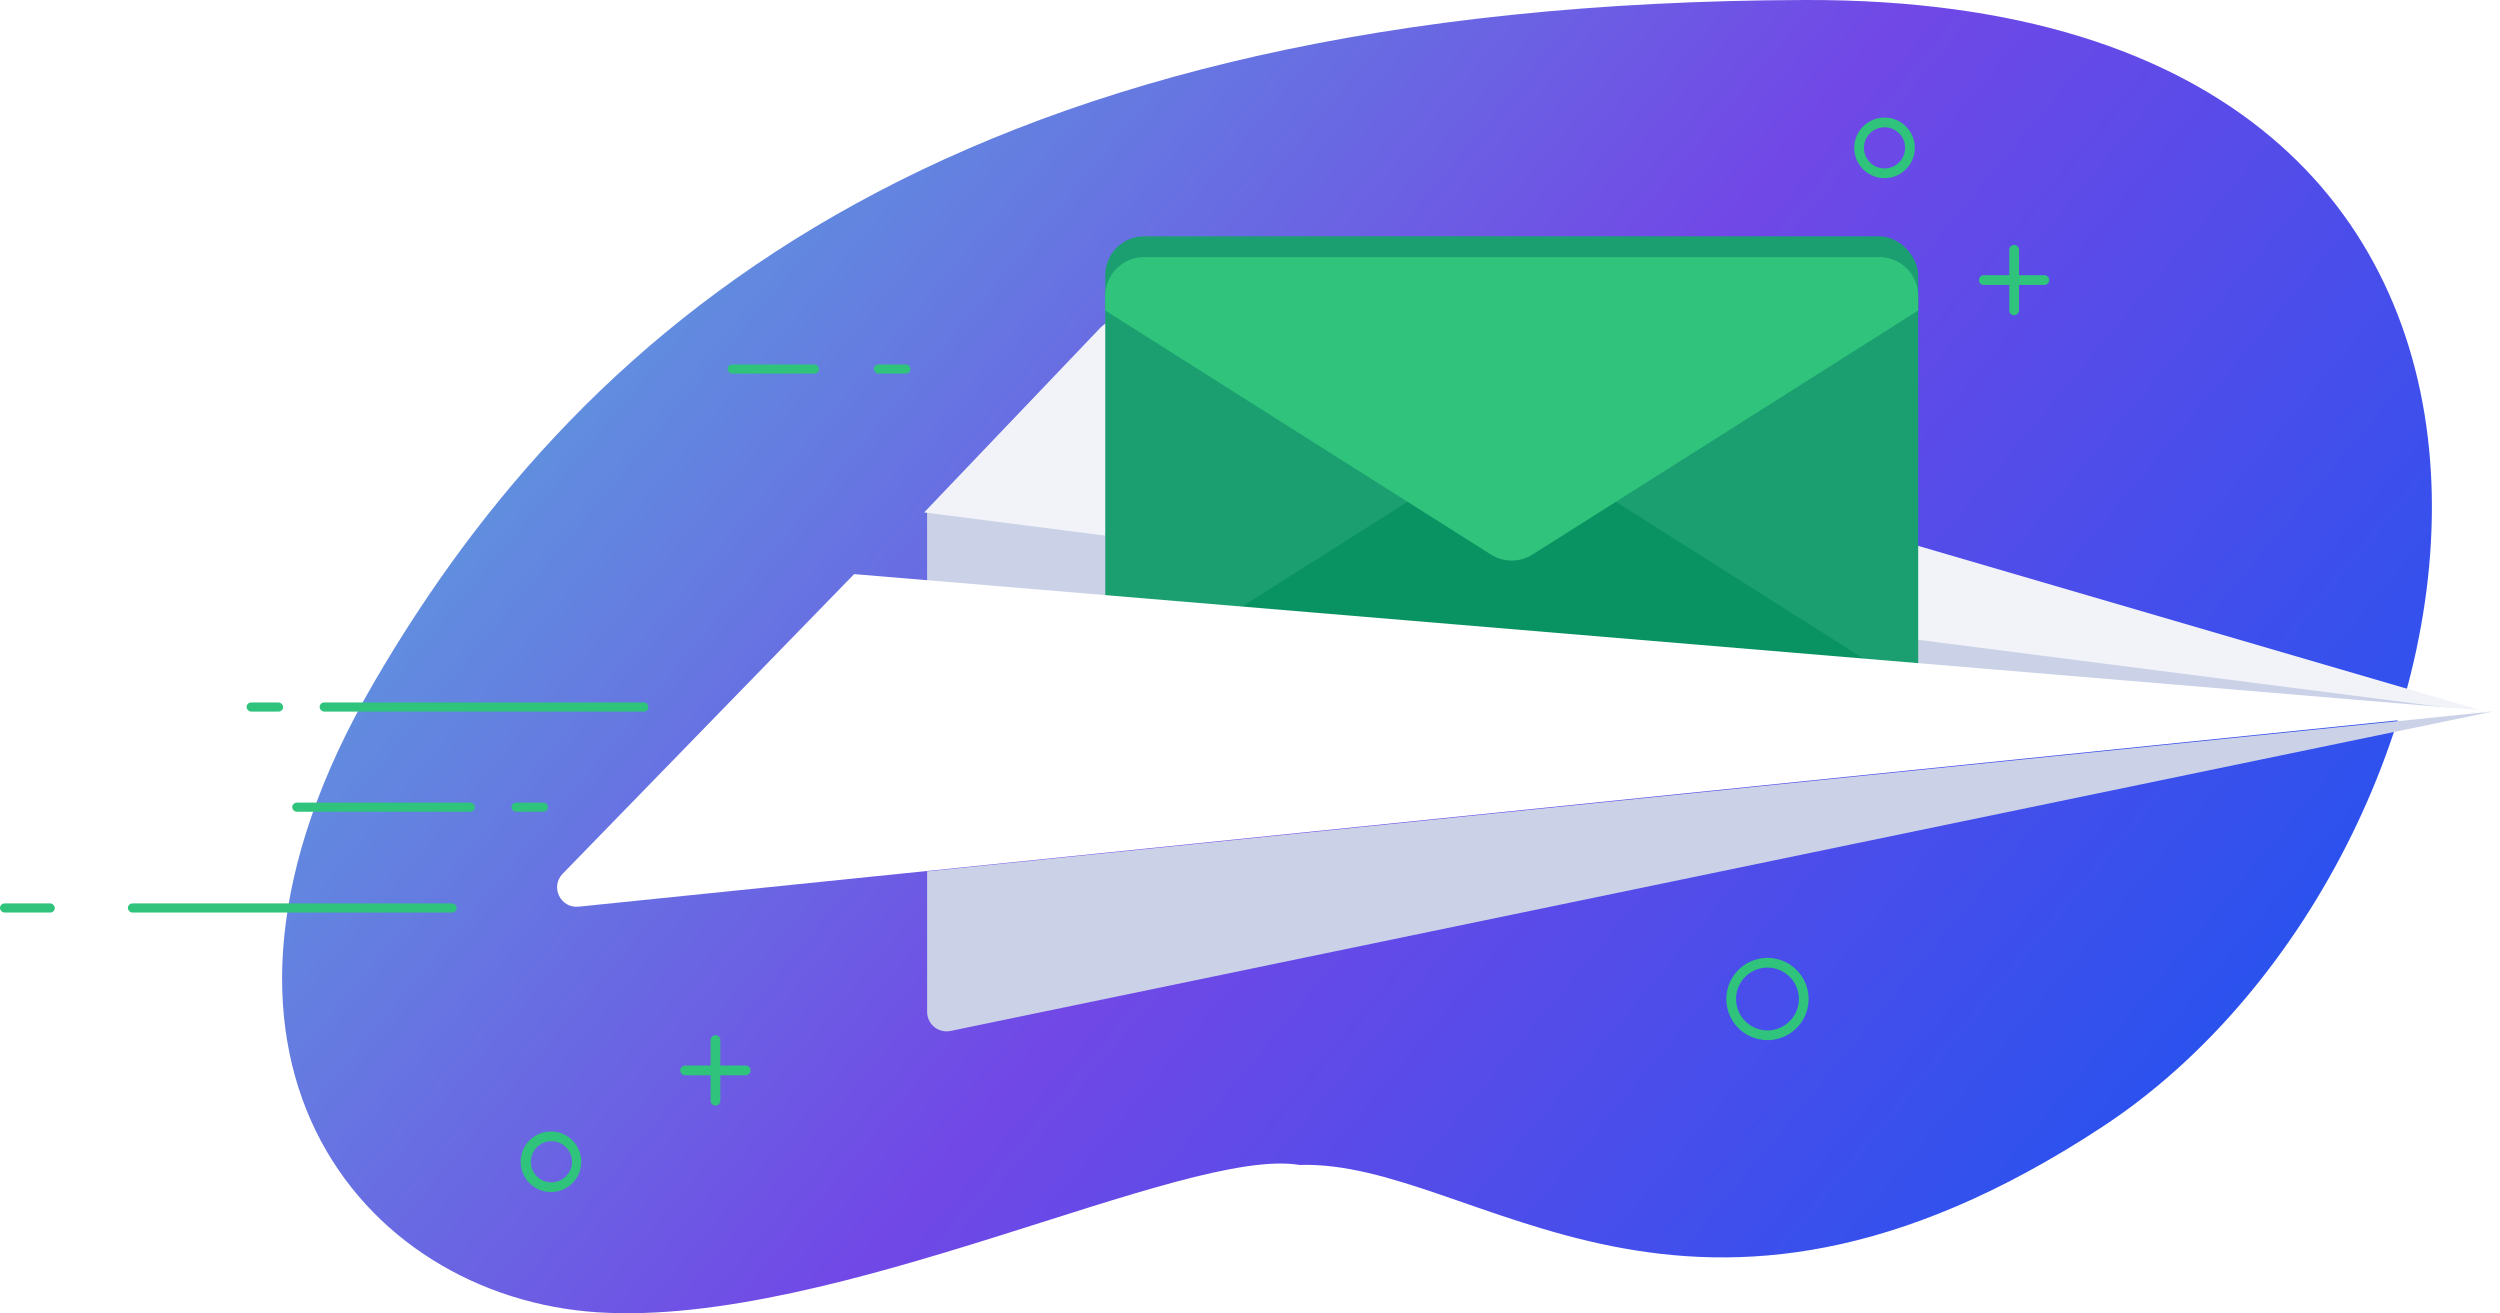 <svg width="257" height="135" viewBox="0 0 257 135" fill="none" xmlns="http://www.w3.org/2000/svg"><path d="M216.168 115.808c-42.738 28.101-64.357 3.365-82.577 3.948-11.802-1.963-47.697 16.713-72.114 15.151-24.417-1.562-45.226-26.55-23.083-64.663C60.536 32.13 99.497.242 185.568 0c87.775-.246 73.337 87.706 30.6 115.807z" fill="url(#a)"/><rect x="13.146" y="92.872" width="33.803" height=".939" rx=".469" fill="#2FC37C"/><rect y="92.872" width="5.634" height=".939" rx=".469" fill="#2FC37C"/><rect x="32.857" y="72.212" width="33.803" height=".939" rx=".469" fill="#2FC37C"/><path fill-rule="evenodd" clip-rule="evenodd" d="M193.731 17.314a2.114 2.114 0 1 0 0-4.228 2.114 2.114 0 0 0 0 4.228zm0 1a3.114 3.114 0 1 0 0-6.228 3.114 3.114 0 0 0 0 6.228z" fill="#2FC37C" filter="url(#b)"/><g filter="url(#c)" fill-rule="evenodd" clip-rule="evenodd" fill="#2FC37C"><path d="M203.436 28.793a.5.5 0 0 1 .5-.5h6.228a.5.5 0 0 1 0 1h-6.228a.5.5 0 0 1-.5-.5z"/><path d="M207.053 25.179a.5.5 0 0 1 .5.5v6.228a.5.5 0 0 1-1 0V25.68a.5.5 0 0 1 .5-.5z"/></g><rect x="52.578" y="82.51" width="3.756" height=".939" rx=".469" fill="#2FC37C"/><rect x="25.35" y="72.214" width="3.756" height=".939" rx=".469" fill="#2FC37C"/><rect x="30.043" y="82.51" width="18.78" height=".939" rx=".469" fill="#2FC37C"/><path fill-rule="evenodd" clip-rule="evenodd" d="M181.696 105.924a3.226 3.226 0 1 0 0-6.452 3.226 3.226 0 0 0 0 6.452zm0 1a4.226 4.226 0 1 0 0-8.452 4.226 4.226 0 0 0 0 8.452z" fill="#2FC37C" filter="url(#d)"/><path fill-rule="evenodd" clip-rule="evenodd" d="M56.64 121.542a2.114 2.114 0 1 0 0-4.227 2.114 2.114 0 0 0 0 4.227zm0 1a3.114 3.114 0 1 0 0-6.228 3.114 3.114 0 0 0 0 6.228z" fill="#2FC37C" filter="url(#e)"/><g filter="url(#f)" fill-rule="evenodd" clip-rule="evenodd" fill="#2FC37C"><path d="M69.93 110.038a.5.5 0 0 1 .5-.5h6.228a.5.5 0 0 1 0 1H70.43a.5.5 0 0 1-.5-.5z"/><path d="M73.547 106.424a.5.5 0 0 1 .5.5v6.228a.5.5 0 0 1-1 0v-6.228a.5.5 0 0 1 .5-.5z"/></g><rect x="89.838" y="37.464" width="3.756" height=".939" rx=".469" fill="#2FC37C"/><rect x="74.805" y="37.465" width="9.39" height=".939" rx=".469" fill="#2FC37C"/><path d="M95.308 89.578l.002 14.445a2 2 0 0 0 2.406 1.958l158.627-32.854-161.035 16.45zm.002-2.817l-.003-34.273 160.099 20.64L95.311 86.76z" fill="#CBD2E7"/><path d="M256.041 73.315L117.054 32.7a4 4 0 0 0-4.015 1.078l-18.037 18.9 161.039 20.638z" fill="#F1F3F9"/><rect x="113.621" y="24.293" width="83.57" height="52.583" rx="4" fill="#1C9F70"/><path d="M117.618 76.733h75.57a4 4 0 0 0 4-4v-1.487l-39.647-25.085a4 4 0 0 0-4.277 0l-39.646 25.085v1.487a4 4 0 0 0 4 4z" fill="#0A9362"/><path d="M193.189 24.433h-75.57a4 4 0 0 0-4 4v1.488l39.646 25.085a4 4 0 0 0 4.278 0l39.646-25.085v-1.488a4 4 0 0 0-4-4z" fill="#2FC37C" filter="url(#g)"/><path d="M87.803 59.02l-29.961 30.8c-1.303 1.34-.222 3.575 1.637 3.385l196.405-20.12-168.08-14.066z" fill="#fff"/><defs><filter id="b" x="188.617" y="10.086" width="10.228" height="10.228" filterUnits="userSpaceOnUse" color-interpolation-filters="sRGB"><feFlood flood-opacity="0" result="BackgroundImageFix"/><feColorMatrix in="SourceAlpha" values="0 0 0 0 0 0 0 0 0 0 0 0 0 0 0 0 0 0 127 0"/><feOffset/><feGaussianBlur stdDeviation="1"/><feColorMatrix values="0 0 0 0 0.032 0 0 0 0 0.258 0 0 0 0 0.123 0 0 0 0.25 0"/><feBlend in2="BackgroundImageFix" result="effect1_dropShadow"/><feBlend in="SourceGraphic" in2="effect1_dropShadow" result="shape"/></filter><filter id="c" x="201.436" y="23.179" width="11.228" height="11.228" filterUnits="userSpaceOnUse" color-interpolation-filters="sRGB"><feFlood flood-opacity="0" result="BackgroundImageFix"/><feColorMatrix in="SourceAlpha" values="0 0 0 0 0 0 0 0 0 0 0 0 0 0 0 0 0 0 127 0"/><feOffset/><feGaussianBlur stdDeviation="1"/><feColorMatrix values="0 0 0 0 0.032 0 0 0 0 0.258 0 0 0 0 0.123 0 0 0 0.25 0"/><feBlend in2="BackgroundImageFix" result="effect1_dropShadow"/><feBlend in="SourceGraphic" in2="effect1_dropShadow" result="shape"/></filter><filter id="d" x="175.471" y="96.473" width="12.451" height="12.451" filterUnits="userSpaceOnUse" color-interpolation-filters="sRGB"><feFlood flood-opacity="0" result="BackgroundImageFix"/><feColorMatrix in="SourceAlpha" values="0 0 0 0 0 0 0 0 0 0 0 0 0 0 0 0 0 0 127 0"/><feOffset/><feGaussianBlur stdDeviation="1"/><feColorMatrix values="0 0 0 0 0.032 0 0 0 0 0.258 0 0 0 0 0.123 0 0 0 0.25 0"/><feBlend in2="BackgroundImageFix" result="effect1_dropShadow"/><feBlend in="SourceGraphic" in2="effect1_dropShadow" result="shape"/></filter><filter id="e" x="51.525" y="114.314" width="10.228" height="10.228" filterUnits="userSpaceOnUse" color-interpolation-filters="sRGB"><feFlood flood-opacity="0" result="BackgroundImageFix"/><feColorMatrix in="SourceAlpha" values="0 0 0 0 0 0 0 0 0 0 0 0 0 0 0 0 0 0 127 0"/><feOffset/><feGaussianBlur stdDeviation="1"/><feColorMatrix values="0 0 0 0 0.032 0 0 0 0 0.258 0 0 0 0 0.123 0 0 0 0.25 0"/><feBlend in2="BackgroundImageFix" result="effect1_dropShadow"/><feBlend in="SourceGraphic" in2="effect1_dropShadow" result="shape"/></filter><filter id="f" x="67.93" y="104.424" width="11.228" height="11.228" filterUnits="userSpaceOnUse" color-interpolation-filters="sRGB"><feFlood flood-opacity="0" result="BackgroundImageFix"/><feColorMatrix in="SourceAlpha" values="0 0 0 0 0 0 0 0 0 0 0 0 0 0 0 0 0 0 127 0"/><feOffset/><feGaussianBlur stdDeviation="1"/><feColorMatrix values="0 0 0 0 0.032 0 0 0 0 0.258 0 0 0 0 0.123 0 0 0 0.25 0"/><feBlend in2="BackgroundImageFix" result="effect1_dropShadow"/><feBlend in="SourceGraphic" in2="effect1_dropShadow" result="shape"/></filter><filter id="g" x="109.619" y="22.433" width="91.57" height="39.192" filterUnits="userSpaceOnUse" color-interpolation-filters="sRGB"><feFlood flood-opacity="0" result="BackgroundImageFix"/><feColorMatrix in="SourceAlpha" values="0 0 0 0 0 0 0 0 0 0 0 0 0 0 0 0 0 0 127 0"/><feOffset dy="2"/><feGaussianBlur stdDeviation="2"/><feColorMatrix values="0 0 0 0 0.032 0 0 0 0 0.258 0 0 0 0 0.123 0 0 0 0.15 0"/><feBlend in2="BackgroundImageFix" result="effect1_dropShadow"/><feBlend in="SourceGraphic" in2="effect1_dropShadow" result="shape"/></filter><linearGradient id="a" x1="-18.648" y1="87.128" x2="138.789" y2="218.115" gradientUnits="userSpaceOnUse"><stop stop-color="#5AA9DC"/><stop offset=".535" stop-color="#7148E6"/><stop offset="1" stop-color="#2952EE"/></linearGradient></defs></svg>